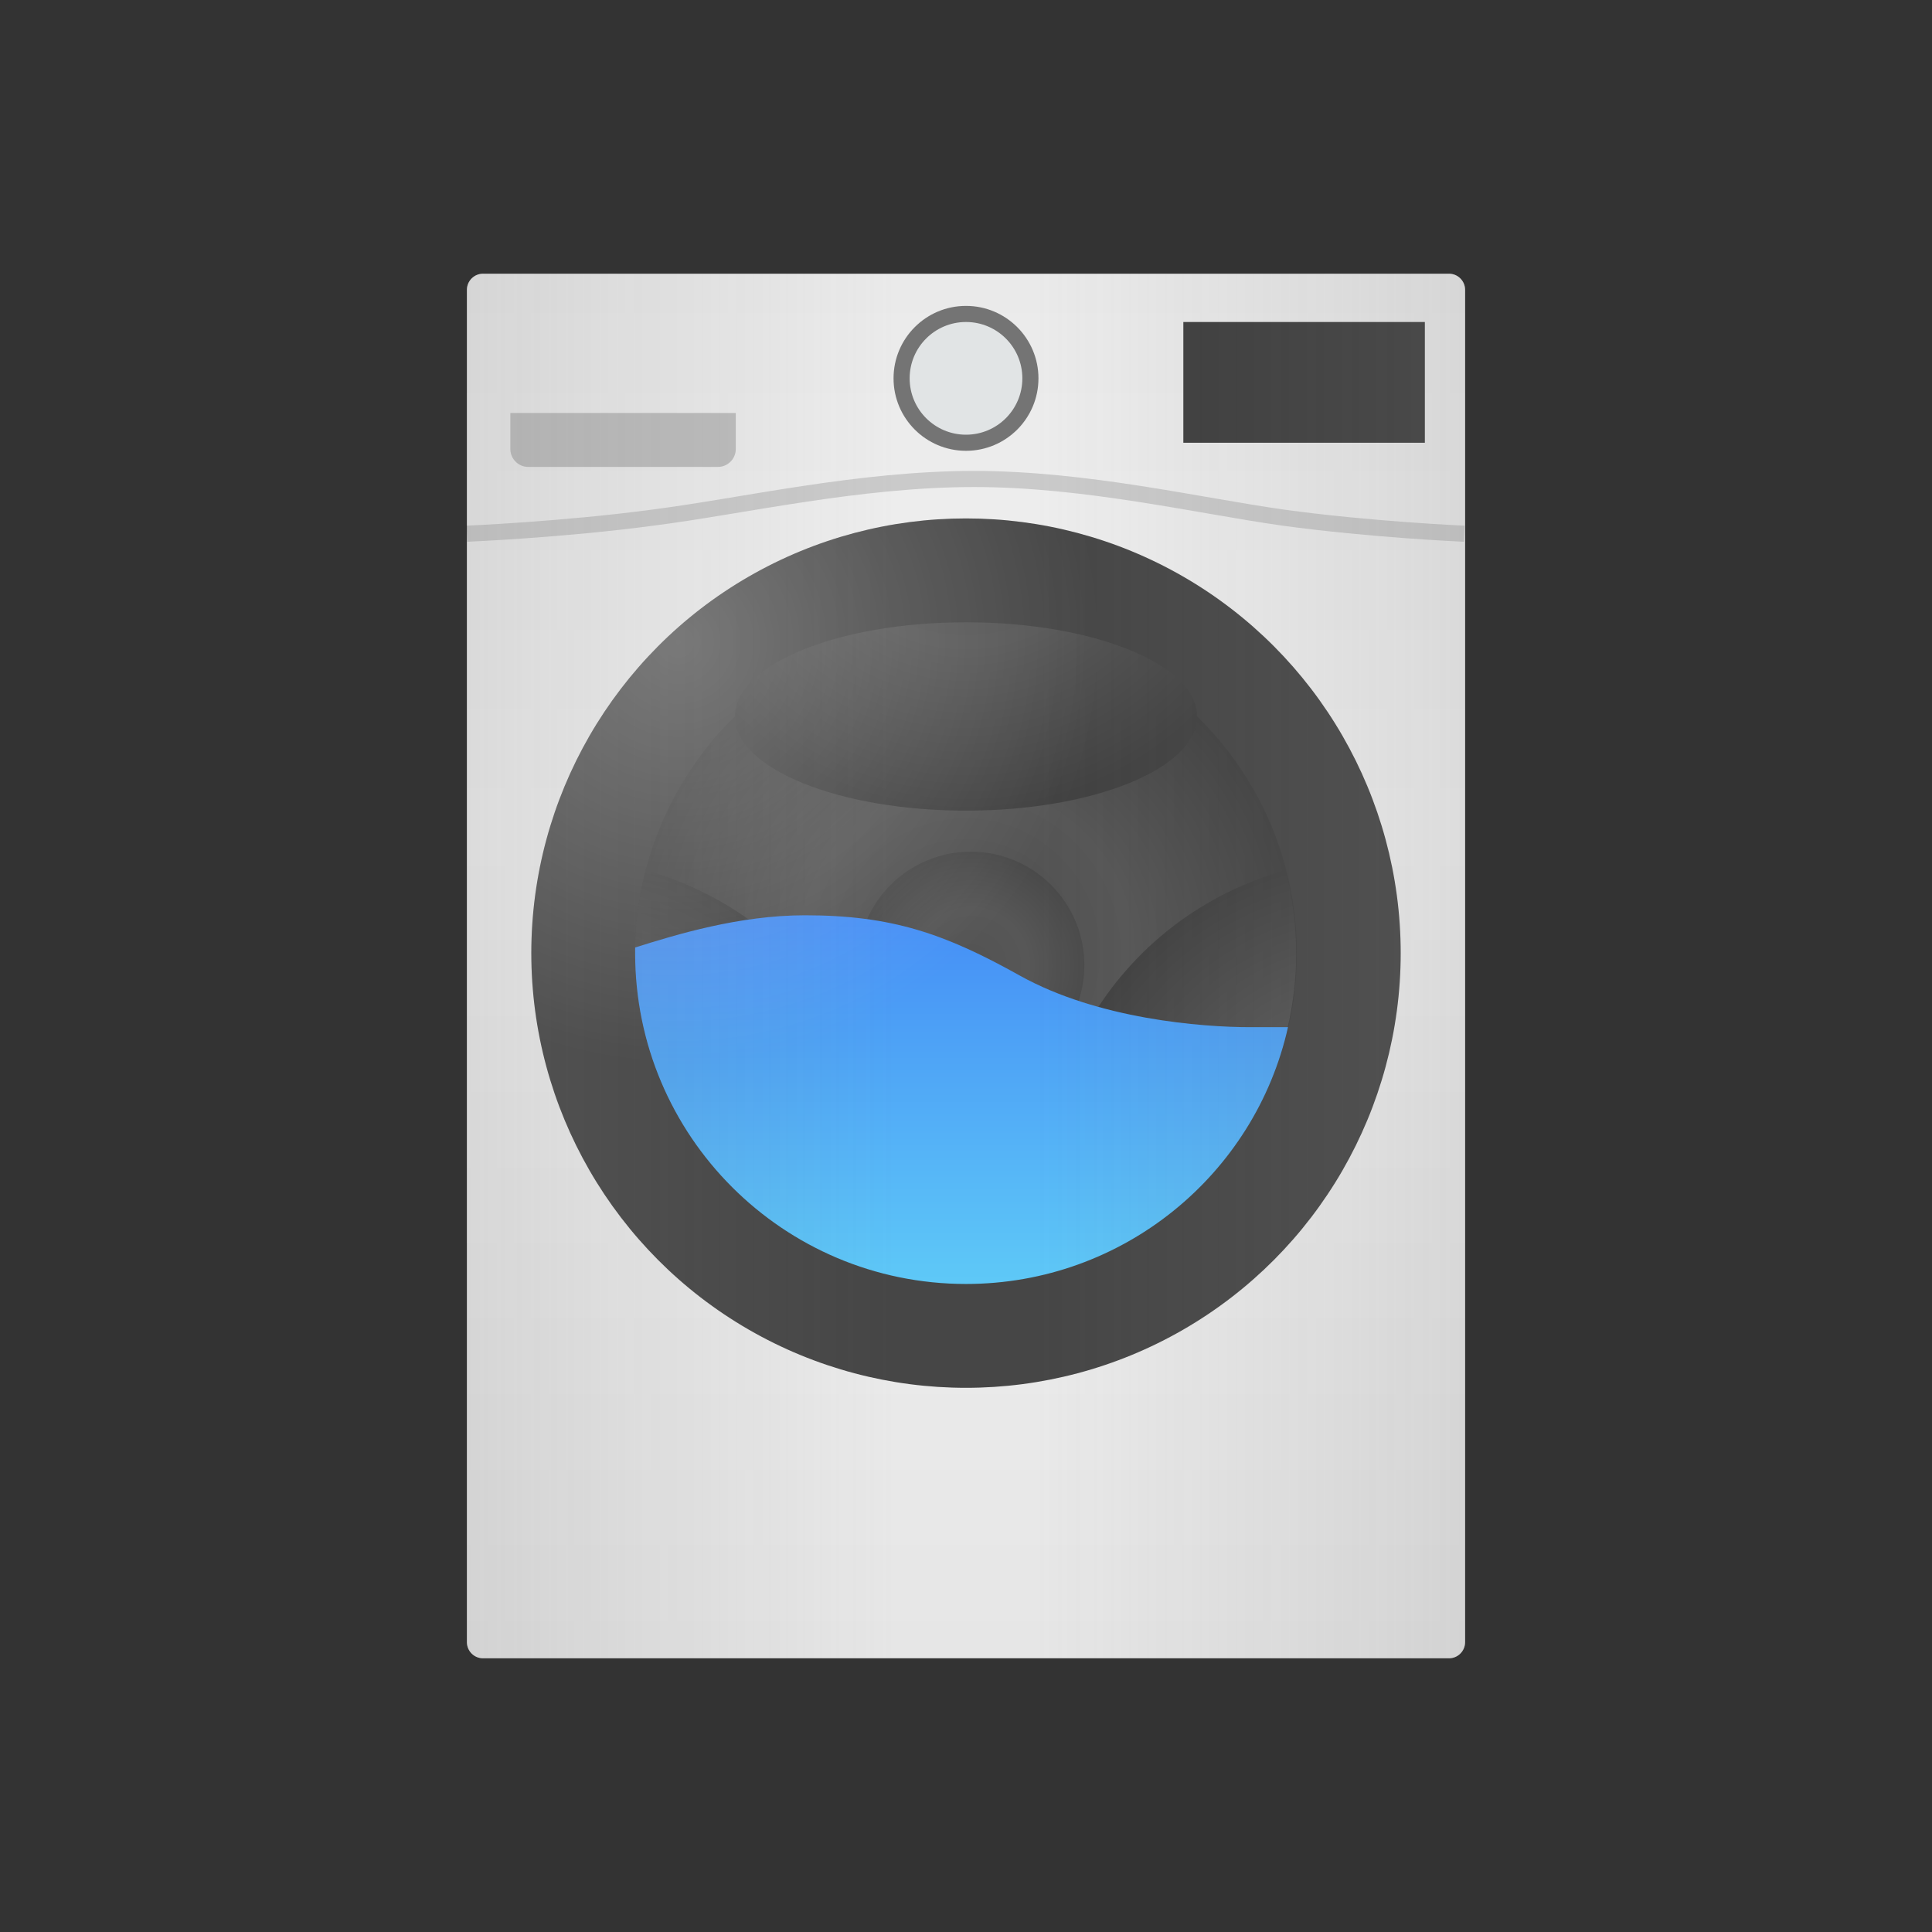 <?xml version="1.0" encoding="utf-8"?>
<!-- Generator: Adobe Illustrator 25.0.1, SVG Export Plug-In . SVG Version: 6.00 Build 0)  -->
<svg version="1.1" id="ic_x5F_device_x5F_list_x5F_front_x5F_load_x5F_washer"
	 xmlns="http://www.w3.org/2000/svg" xmlns:xlink="http://www.w3.org/1999/xlink" x="0px" y="0px" viewBox="0 0 240 240"
	 style="enable-background:new 0 0 240 240;" xml:space="preserve">
<rect x="0" y="0" width="240" height="240" fill="#333333" stroke="none"/>
<style type="text/css">
	.st0{fill:url(#SVGID_1_);}
	.st1{fill:#464646;}
	.st2{fill:url(#Ellipse_886_copy_1_);}
	.st3{fill:url(#SVGID_2_);}
	.st4{fill:url(#SVGID_3_);}
	.st5{fill:url(#SVGID_4_);}
	.st6{fill:url(#SVGID_5_);}
	.st7{opacity:0.15;fill:none;stroke:#000000;stroke-width:2;}
	.st8{fill:url(#SVGID_6_);}
	.st9{fill:#747474;}
	.st10{fill:#E1E4E5;}
	.st11{fill:#3D3D3D;}
	.st12{opacity:0.2;}
	.st13{opacity:0.2;fill:url(#SVGID_7_);}
	.st14{opacity:0.2;fill:url(#SVGID_8_);}
	.st15{opacity:0.25;}
	.st16{fill:url(#SVGID_9_);}
</style>
<g id="_x5F_default_26_">
	<linearGradient id="SVGID_1_" gradientUnits="userSpaceOnUse" x1="120" y1="206" x2="120" y2="34">
		<stop  offset="0" style="stop-color:#E6E6E6"/>
		<stop  offset="0.6" style="stop-color:#F1F1F1"/>
		<stop  offset="1" style="stop-color:#EAEAEA"/>
	</linearGradient>
	<path class="st0" d="M180,206H60c-1.1,0-2-0.9-2-2V36c0-1.1,0.9-2,2-2h120c1.1,0,2,0.9,2,2v168C182,205.1,181.1,206,180,206z"/>
	<g>
		<circle class="st1" cx="120" cy="118.4" r="54"/>
		
			<radialGradient id="Ellipse_886_copy_1_" cx="121.241" cy="117.293" r="41.451" gradientTransform="matrix(0.991 0 0 0.991 -0.176 2.101)" gradientUnits="userSpaceOnUse">
			<stop  offset="0" style="stop-color:#4E4E4E"/>
			<stop  offset="0.5" style="stop-color:#565656"/>
			<stop  offset="1" style="stop-color:#414141"/>
		</radialGradient>
		<circle id="Ellipse_886_copy_5_" class="st2" cx="120" cy="118.4" r="41.1"/>
		<g>
			
				<radialGradient id="SVGID_2_" cx="121.241" cy="58.077" r="41.451" gradientTransform="matrix(0.991 0 0 0.991 -0.176 2.101)" gradientUnits="userSpaceOnUse">
				<stop  offset="0" style="stop-color:#4E4E4E"/>
				<stop  offset="0.5" style="stop-color:#565656"/>
				<stop  offset="1" style="stop-color:#414141"/>
			</radialGradient>
			<ellipse class="st3" cx="120" cy="89" rx="28.7" ry="11.7"/>
		</g>
		<g>
			
				<radialGradient id="SVGID_3_" cx="45.36" cy="415.921" r="41.451" gradientTransform="matrix(-0.496 -0.858 0.858 -0.496 -265.384 392.781)" gradientUnits="userSpaceOnUse">
				<stop  offset="0" style="stop-color:#4E4E4E"/>
				<stop  offset="0.5" style="stop-color:#565656"/>
				<stop  offset="1" style="stop-color:#414141"/>
			</radialGradient>
			<path class="st4" d="M80.2,108.1c-2.6,10-1.4,21.1,4.2,30.8c5.6,9.7,14.5,16.2,24.5,19c2.6-10,1.4-21.1-4.2-30.8
				C99.2,117.5,90.2,110.9,80.2,108.1z"/>
		</g>
		<g>
			
				<radialGradient id="SVGID_4_" cx="-226.601" cy="171.284" r="41.451" gradientTransform="matrix(-0.496 0.858 -0.858 -0.496 205.559 427.118)" gradientUnits="userSpaceOnUse">
				<stop  offset="0" style="stop-color:#4E4E4E"/>
				<stop  offset="0.5" style="stop-color:#565656"/>
				<stop  offset="1" style="stop-color:#414141"/>
			</radialGradient>
			<path class="st5" d="M131,157.9c10-2.8,18.9-9.3,24.5-19s6.8-20.7,4.2-30.8c-10,2.8-18.9,9.3-24.5,19
				C129.7,136.9,128.5,147.9,131,157.9z"/>
		</g>
		
			<radialGradient id="SVGID_5_" cx="115.817" cy="124.847" r="13.601" gradientTransform="matrix(1.036 0 0 1.036 0.695 -9.404)" gradientUnits="userSpaceOnUse">
			<stop  offset="0" style="stop-color:#535353"/>
			<stop  offset="0.5" style="stop-color:#575757"/>
			<stop  offset="1" style="stop-color:#4A4A4A"/>
		</radialGradient>
		<circle class="st6" cx="120.6" cy="119.9" r="14.1"/>
		<path class="st7" d="M58,66.3c0,0,11.9-0.5,23.1-2c11-1.4,25.5-4.8,39.9-4.8c13.9,0,27.8,3.3,38.4,4.8c10.9,1.5,22.5,2,22.5,2"/>
		<linearGradient id="SVGID_6_" gradientUnits="userSpaceOnUse" x1="119.48" y1="112.343" x2="119.48" y2="161.362">
			<stop  offset="0" style="stop-color:#448CF6"/>
			<stop  offset="1" style="stop-color:#5FCBF7"/>
		</linearGradient>
		<path class="st8" d="M120,159.5c19.5,0,35.9-13.6,40-31.9h-4.7c-6,0-18.9-1-28.6-6.4c-9.3-5.2-15.9-7.5-26.7-7.5
			c-8.2,0-16,2.4-21.1,4c0,0.2,0,0.5,0,0.7C78.9,141.1,97.3,159.5,120,159.5z"/>
	</g>
	<g>
		<circle class="st9" cx="120" cy="47" r="9"/>
		<circle id="Ellipse_887_copy_2_" class="st10" cx="120" cy="47" r="7"/>
		<g>
			<rect x="147" y="40" class="st11" width="30" height="15"/>
		</g>
	</g>
	<path class="st12" d="M89.2,58H65.6c-1.2,0-2.2-1-2.2-2.2v-4.5h28v4.5C91.4,57,90.4,58,89.2,58z"/>
	<linearGradient id="SVGID_7_" gradientUnits="userSpaceOnUse" x1="185.072" y1="120" x2="128.659" y2="120">
		<stop  offset="0" style="stop-color:#828282"/>
		<stop  offset="1" style="stop-color:#828282;stop-opacity:0"/>
	</linearGradient>
	<path class="st13" d="M180,34h-54.2v172H180c1.1,0,2-0.9,2-2V36C182,34.9,181.1,34,180,34z"/>
	
		<linearGradient id="SVGID_8_" gradientUnits="userSpaceOnUse" x1="-285.065" y1="120" x2="-339.309" y2="120" gradientTransform="matrix(-1 0 0 1 -228.111 0)">
		<stop  offset="0" style="stop-color:#828282"/>
		<stop  offset="1" style="stop-color:#828282;stop-opacity:0"/>
	</linearGradient>
	<path class="st14" d="M60,34h54.2v172H60c-1.1,0-2-0.9-2-2V36C58,34.9,58.9,34,60,34z"/>
	<g class="st15">
		<radialGradient id="SVGID_9_" cx="84.273" cy="79.751" r="52.345" gradientUnits="userSpaceOnUse">
			<stop  offset="0" style="stop-color:#FFFFFF"/>
			<stop  offset="1" style="stop-color:#FFFFFF;stop-opacity:0"/>
		</radialGradient>
		<circle class="st16" cx="120" cy="118.4" r="54"/>
	</g>
</g>
</svg>
